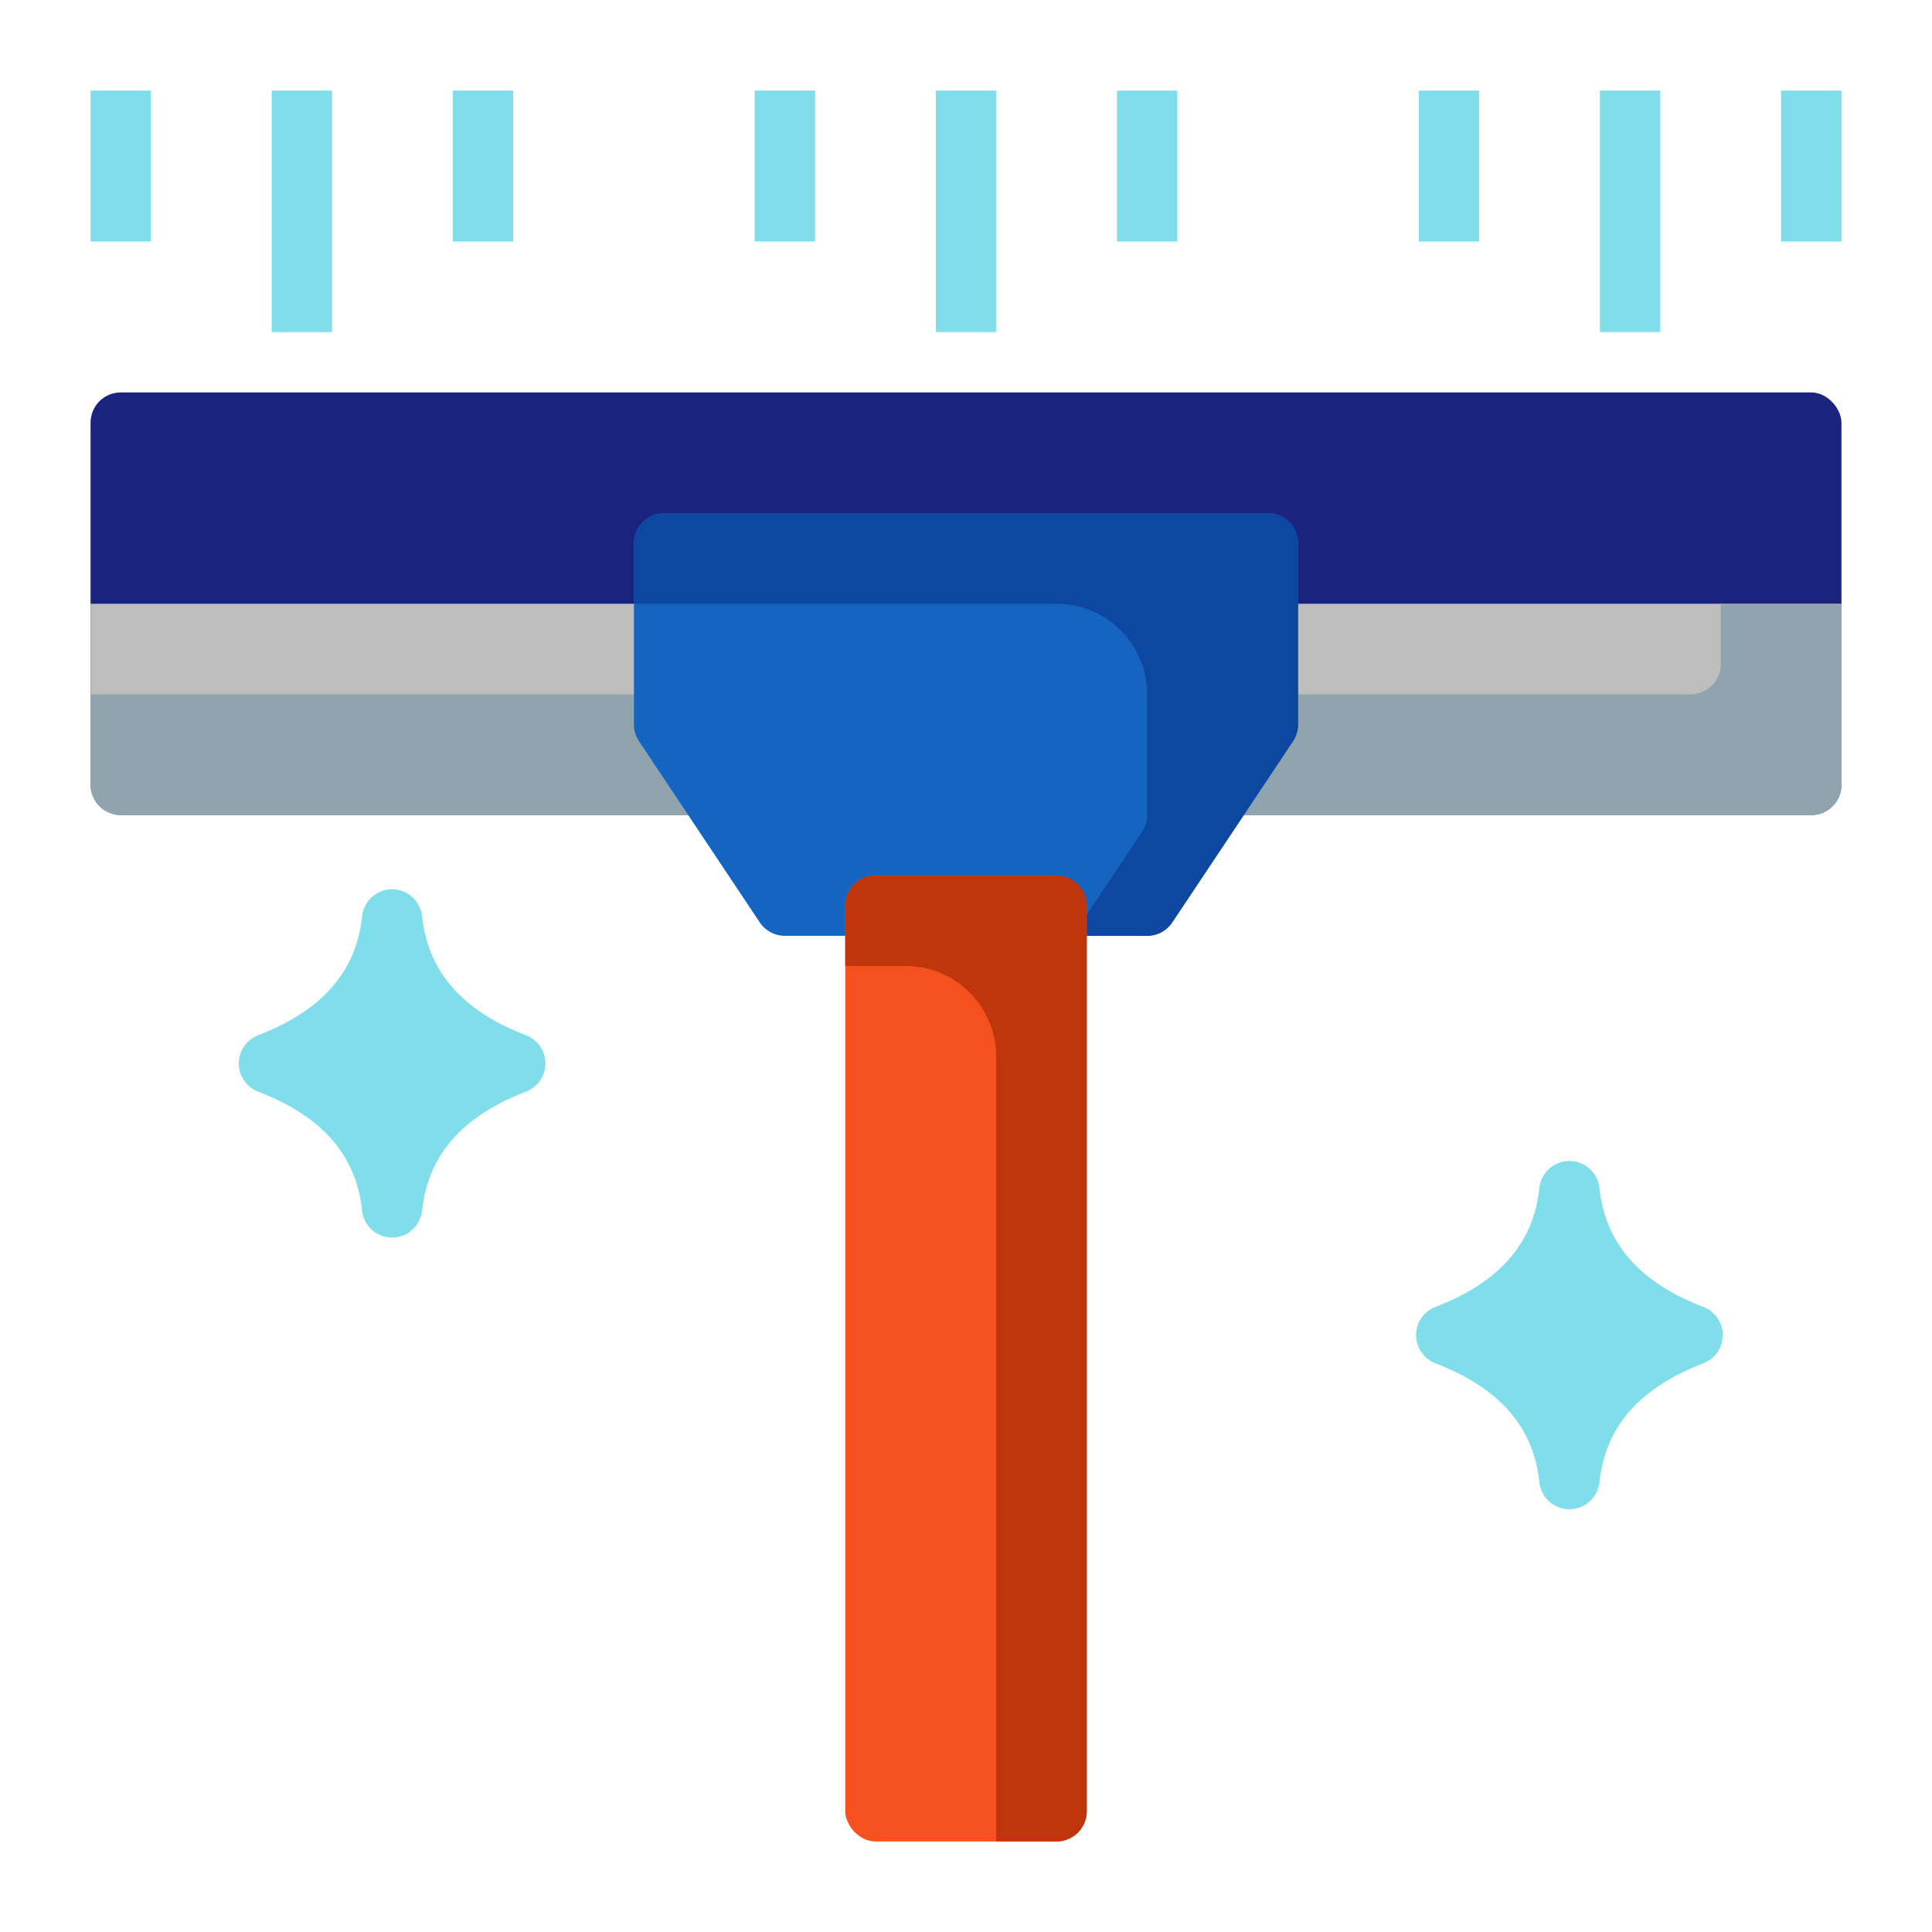 <svg id="Layer_2" data-name="Layer 2" xmlns="http://www.w3.org/2000/svg" viewBox="0 0 64 64">
  <defs>
    <style>
      .cls-1 {
        fill: #1a237e;
      }

      .cls-2 {
        fill: #80deea;
      }

      .cls-3 {
        fill: #bdbdbd;
      }

      .cls-4 {
        fill: #90a4ae;
      }

      .cls-5 {
        fill: #1565c0;
      }

      .cls-6 {
        fill: #0d47a1;
      }

      .cls-7 {
        fill: #f4511e;
      }

      .cls-8 {
        fill: #bf360c;
      }
    </style>
  </defs>
  <title>10 Wiper Stick</title>
  <g>
    <rect class="cls-1" x="3" y="13" width="58" height="14" rx="1"/>
    <g>
      <path class="cls-2" d="M17.428,34.294c-2.122-.815-3.248-2.106-3.445-3.944a1,1,0,0,0-1.988,0c-.197,1.838-1.324,3.128-3.446,3.944a1.001,1.001,0,0,0,0,1.867c2.122.816,3.25,2.106,3.446,3.944a1,1,0,0,0,1.988,0c.196-1.838,1.323-3.129,3.445-3.944A1.001,1.001,0,0,0,17.428,34.294Z"/>
      <path class="cls-2" d="M56.428,43.294c-2.122-.815-3.248-2.106-3.445-3.944a1,1,0,0,0-1.988,0c-.197,1.838-1.324,3.128-3.446,3.944a1.001,1.001,0,0,0,0,1.867c2.122.816,3.25,2.106,3.446,3.944a1,1,0,0,0,1.988,0c.196-1.838,1.323-3.129,3.445-3.944A1.001,1.001,0,0,0,56.428,43.294Z"/>
      <rect class="cls-2" x="31" y="3" width="2" height="8"/>
      <rect class="cls-2" x="37" y="3" width="2" height="5"/>
      <rect class="cls-2" x="25" y="3" width="2" height="5"/>
      <rect class="cls-2" x="53" y="3" width="2" height="8"/>
      <rect class="cls-2" x="59" y="3" width="2" height="5"/>
      <rect class="cls-2" x="47" y="3" width="2" height="5"/>
      <rect class="cls-2" x="9" y="3" width="2" height="8"/>
      <rect class="cls-2" x="15" y="3" width="2" height="5"/>
      <rect class="cls-2" x="3" y="3" width="2" height="5"/>
    </g>
    <path class="cls-3" d="M4,27H60a1,1,0,0,0,1-1V20H3v6A1,1,0,0,0,4,27Z"/>
    <path class="cls-4" d="M57,20v2a1,1,0,0,1-1,1H3v3a1,1,0,0,0,1,1H60a1,1,0,0,0,1-1V20Z"/>
    <path class="cls-5" d="M42,17H22a1,1,0,0,0-1,1v6a1.001,1.001,0,0,0,.168.555l4,6A1,1,0,0,0,26,31H38a1,1,0,0,0,.832-.445l4-6A1.001,1.001,0,0,0,43,24V18A1,1,0,0,0,42,17Z"/>
    <path class="cls-6" d="M42,17H22a1,1,0,0,0-1,1v2H35a3,3,0,0,1,3,3v4a1,1,0,0,1-.168.555L35.535,31H38a1,1,0,0,0,.832-.445l4-6A1.001,1.001,0,0,0,43,24V18A1,1,0,0,0,42,17Z"/>
    <rect class="cls-7" x="28" y="29" width="8" height="32" rx="1"/>
    <path class="cls-8" d="M35,29H29a1,1,0,0,0-1,1v2h2a3,3,0,0,1,3,3V61h2a1,1,0,0,0,1-1V30A1,1,0,0,0,35,29Z"/>
  </g>
</svg>

